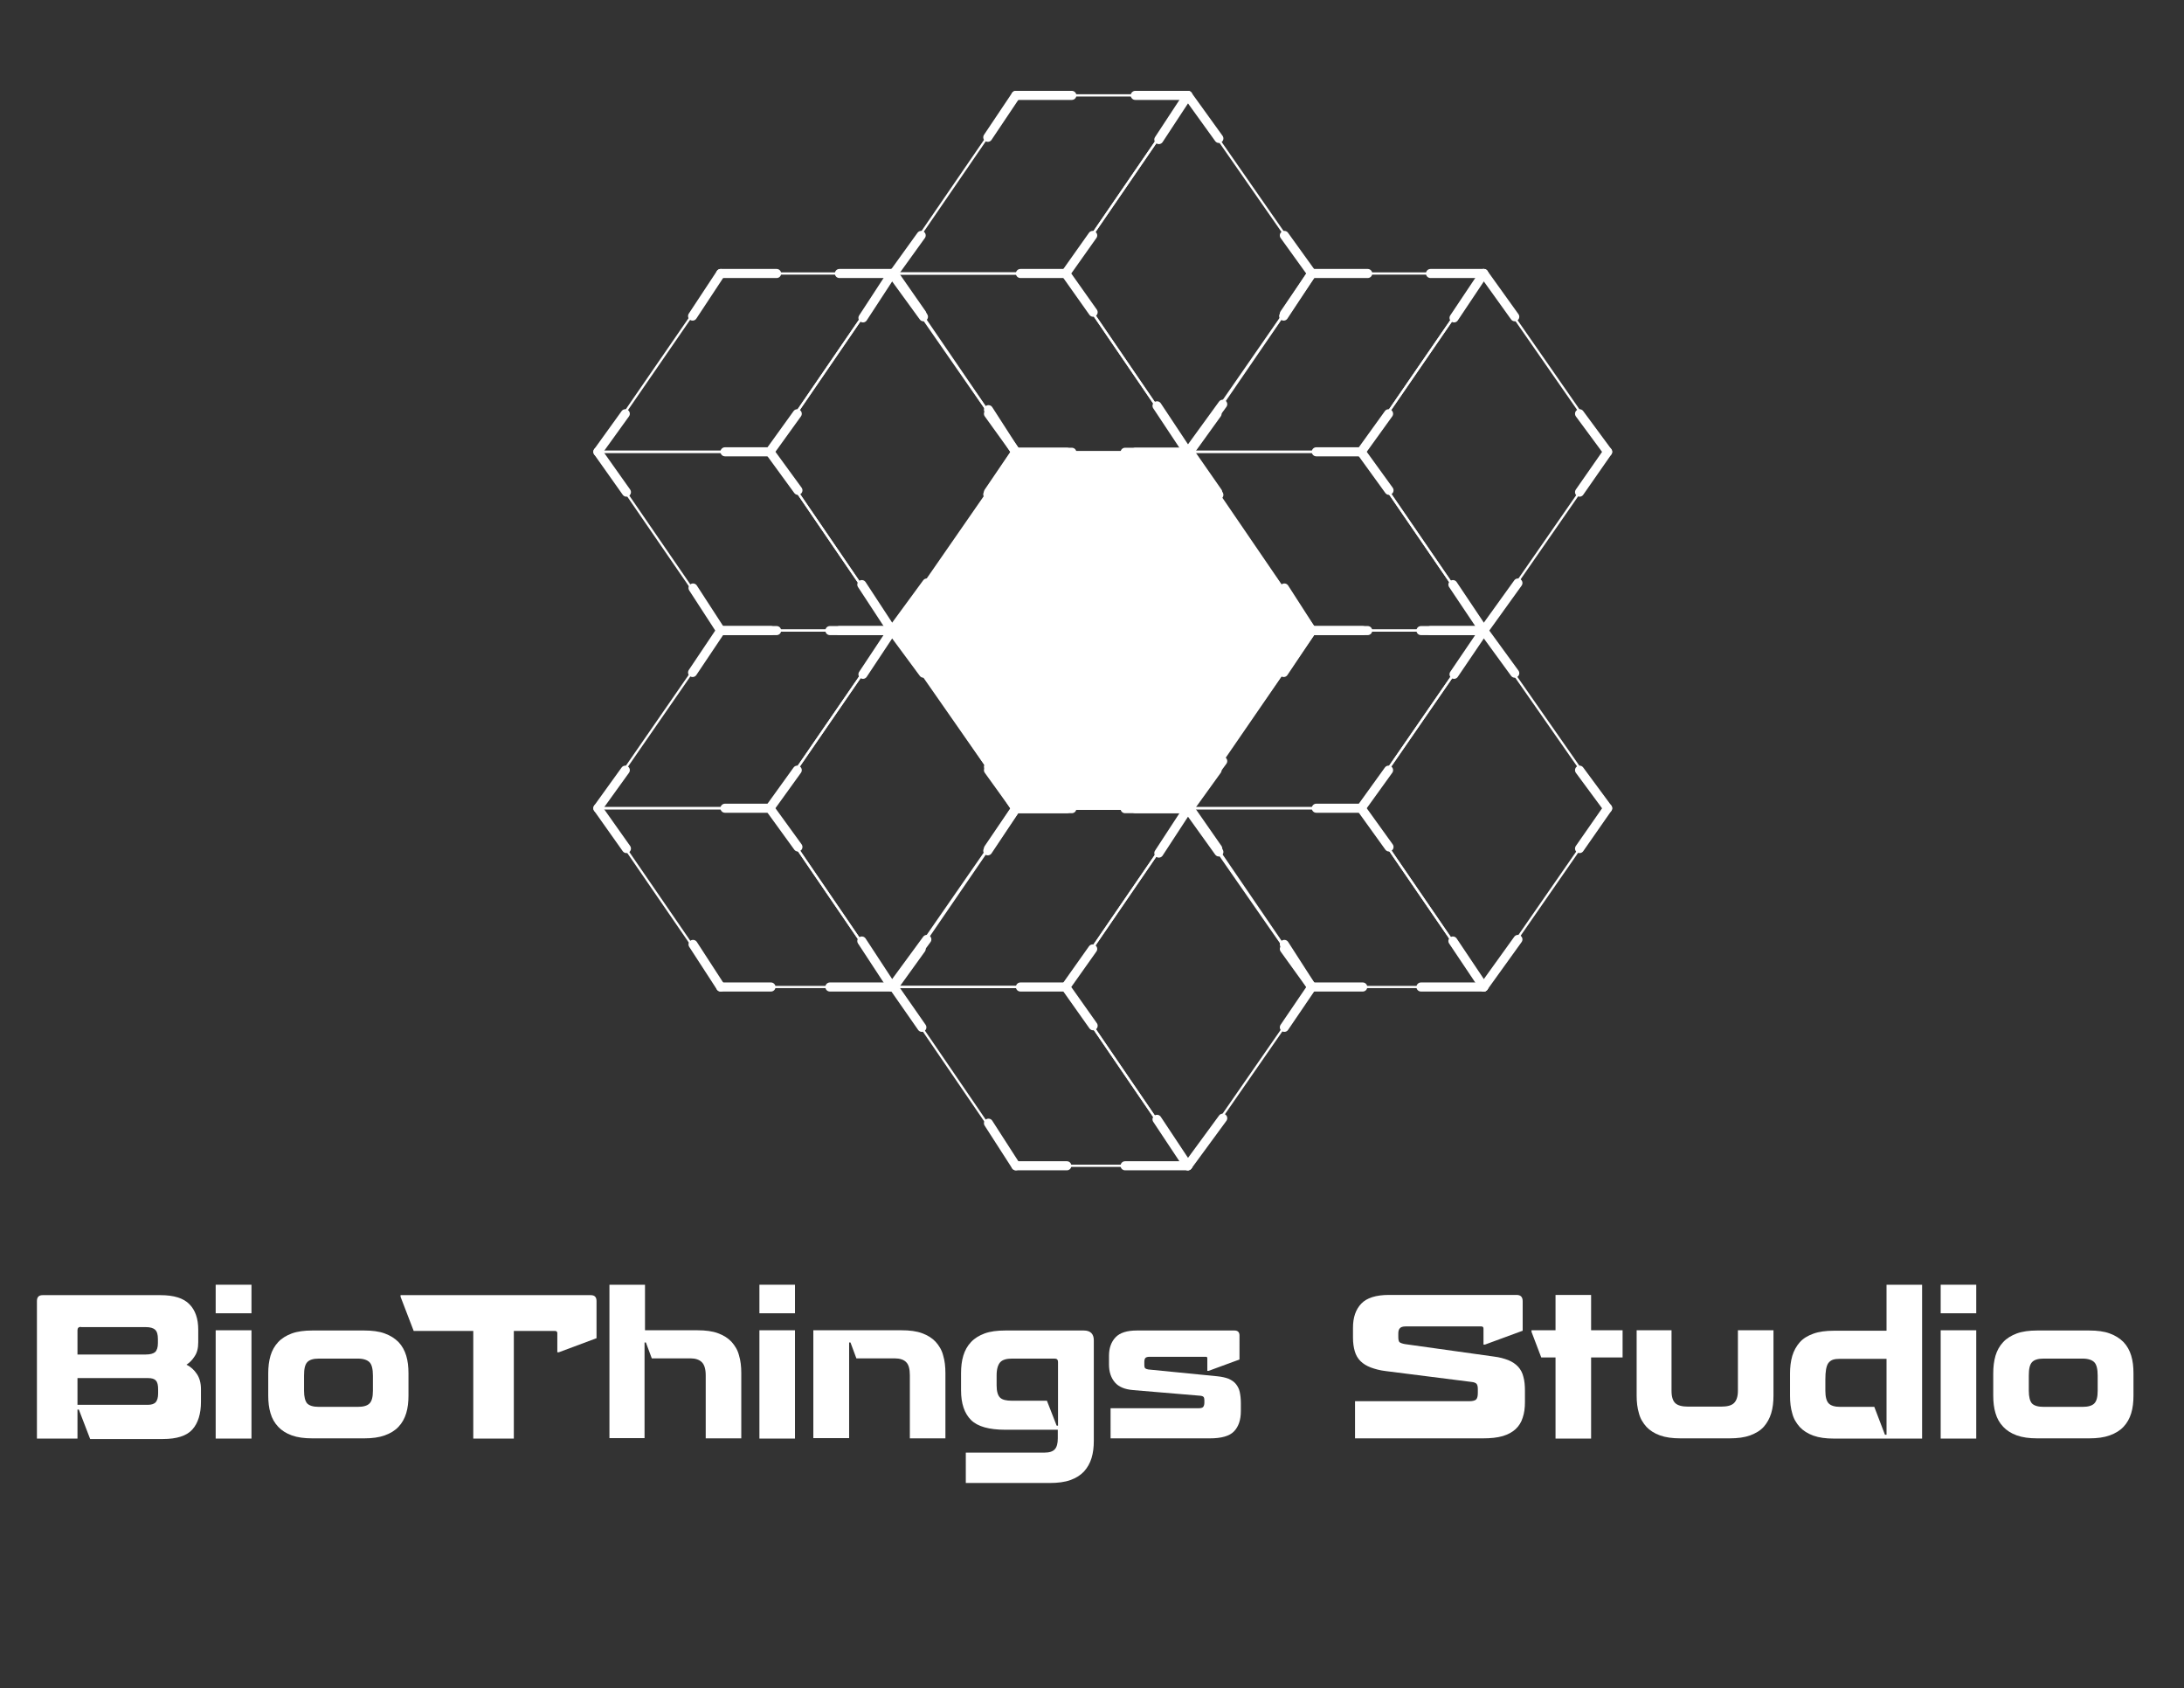 <?xml version="1.0" encoding="utf-8"?>
<!-- Generator: Adobe Illustrator 22.1.0, SVG Export Plug-In . SVG Version: 6.00 Build 0)  -->
<svg version="1.1" id="Layer_1" xmlns="http://www.w3.org/2000/svg" xmlns:xlink="http://www.w3.org/1999/xlink" x="0px" y="0px"
	 viewBox="0 0 964 745" style="enable-background:new 0 0 964 745;" xml:space="preserve">
<rect x="0" y="0" width="964" height="745" fill="#333333" stroke="none"/>
<style type="text/css">
	.st0{fill:none;}
	.st1{fill:#FFFFFF;stroke:#FFFFFF;stroke-miterlimit:10;}
	.st2{fill:none;stroke:#FFFFFF;stroke-miterlimit:10;}
	.st3{fill:none;stroke:#FFFFFF;stroke-width:4;stroke-linecap:round;stroke-linejoin:round;stroke-miterlimit:10;}
	.st4{enable-background:new    ;}
	.st5{fill:#FFFFFF;}
</style>
<rect x="61.8" y="562" class="st0" width="841.2" height="119"/>
<g>
	<g>
		<g>
			<g>
				<polygon class="st1" points="524.3,199.6 470.4,278.3 394.5,278.3 448.4,199.6 				"/>
			</g>
			<g>
				<polygon class="st1" points="524.3,199.6 579,278.3 524.3,356.9 470.4,278.3 				"/>
			</g>
			<g>
				<polygon class="st1" points="470.4,278.3 524.3,356.9 448.4,356.9 394.5,278.3 				"/>
			</g>
		</g>
		<g>
			<g>
				<g>
					<polygon class="st2" points="393.7,120.7 339.8,199.4 263.9,199.4 318.1,120.7 					"/>
				</g>
				<g>
					<polygon class="st2" points="393.7,120.7 448.4,199.4 393.7,278.3 339.8,199.4 					"/>
				</g>
				<g>
					<polygon class="st2" points="339.8,199.4 393.7,278.3 318.1,278.3 263.9,199.4 					"/>
				</g>
			</g>
			<g>
				<g>
					<polygon class="st2" points="393.7,278.3 339.8,356.7 263.9,356.7 318.1,278.3 					"/>
				</g>
				<g>
					<polygon class="st2" points="393.7,278.3 448.4,356.7 393.7,435.6 339.8,356.7 					"/>
				</g>
				<g>
					<polygon class="st2" points="339.8,356.7 393.7,435.6 318.1,435.6 263.9,356.7 					"/>
				</g>
			</g>
			<g>
				<g>
					<polygon class="st2" points="654.9,120.7 600.8,199.4 525.1,199.4 579,120.7 					"/>
				</g>
				<g>
					<polygon class="st2" points="654.9,120.7 709.6,199.4 654.9,278.3 600.8,199.4 					"/>
				</g>
				<g>
					<polygon class="st2" points="600.8,199.4 654.9,278.3 579,278.3 525.1,199.4 					"/>
				</g>
			</g>
			<g>
				<g>
					<polygon class="st2" points="654.9,278.3 600.8,356.7 525.1,356.7 579,278.3 					"/>
				</g>
				<g>
					<polygon class="st2" points="654.9,278.3 709.6,356.7 654.9,435.6 600.8,356.7 					"/>
				</g>
				<g>
					<polygon class="st2" points="600.8,356.7 654.9,435.6 579,435.6 525.1,356.7 					"/>
				</g>
			</g>
			<g>
				<g>
					<polygon class="st2" points="524.3,42.1 470.4,120.7 394.5,120.7 448.4,42.1 					"/>
				</g>
				<g>
					<polygon class="st2" points="524.3,42.1 579,120.7 524.3,199.6 470.4,120.7 					"/>
				</g>
				<g>
					<polygon class="st2" points="470.4,120.7 524.3,199.6 448.4,199.6 394.5,120.7 					"/>
				</g>
			</g>
			<g>
				<g>
					<polygon class="st2" points="524.3,356.9 470.4,435.6 394.5,435.6 448.4,356.9 					"/>
				</g>
				<g>
					<polygon class="st2" points="524.3,356.9 579,435.6 524.3,514.5 470.4,435.6 					"/>
				</g>
				<g>
					<polygon class="st2" points="470.4,435.6 524.3,514.5 448.4,514.5 394.5,435.6 					"/>
				</g>
			</g>
		</g>
		<g>
			<g>
				<g>
					<line class="st3" x1="339.8" y1="199.4" x2="320" y2="199.4"/>
				</g>
			</g>
			<g>
				<g>
					<line class="st3" x1="339.8" y1="356.7" x2="320" y2="356.7"/>
				</g>
			</g>
			<g>
				<g>
					<line class="st3" x1="600.8" y1="199.4" x2="581" y2="199.4"/>
				</g>
			</g>
			<g>
				<g>
					<line class="st3" x1="600.8" y1="356.7" x2="581" y2="356.7"/>
				</g>
			</g>
			<g>
				<g>
					<line class="st3" x1="470.4" y1="120.7" x2="450.4" y2="120.7"/>
				</g>
			</g>
			<g>
				<g>
					<line class="st3" x1="470.4" y1="435.6" x2="450.4" y2="435.6"/>
				</g>
			</g>
			<g>
				<g>
					<g>
						<line class="st3" x1="470.4" y1="278.3" x2="450.4" y2="278.3"/>
					</g>
				</g>
				<line class="st3" x1="470.4" y1="278.3" x2="482.3" y2="261.2"/>
				<line class="st3" x1="470.4" y1="278.3" x2="482.5" y2="295.1"/>
				<line class="st3" x1="394.5" y1="278.3" x2="406.6" y2="261.2"/>
				<line class="st3" x1="394.5" y1="278.3" x2="406.9" y2="295.8"/>
				<path class="st3" d="M406.9,295.8"/>
				<path class="st3" d="M482.8,295.8"/>
				<path class="st3" d="M406.9,295.8"/>
				<path class="st3" d="M482.8,295.8"/>
				<path class="st3" d="M566.9,261.2"/>
				<path class="st3" d="M406.6,261.2"/>
				<path class="st3" d="M566.9,295.8"/>
				<path class="st3" d="M406.9,295.8"/>
				<line class="st3" x1="579" y1="278.3" x2="566.9" y2="261.2"/>
				<line class="st3" x1="566.9" y1="295.8" x2="579" y2="278.3"/>
				<line class="st3" x1="448.4" y1="199.6" x2="436" y2="218.2"/>
				<line class="st3" x1="473.1" y1="199.6" x2="448.4" y2="199.6"/>
				<line class="st3" x1="524.3" y1="199.6" x2="501.1" y2="199.6"/>
				<line class="st3" x1="511.5" y1="219.2" x2="524.3" y2="199.6"/>
				<line class="st3" x1="538" y1="218.4" x2="524.3" y2="199.6"/>
				<line class="st3" x1="524.3" y1="356.9" x2="496.6" y2="356.9"/>
				<line class="st3" x1="510.7" y1="336.7" x2="524.3" y2="356.9"/>
				<line class="st3" x1="539.7" y1="335.9" x2="524.3" y2="356.9"/>
				<line class="st3" x1="448.4" y1="356.9" x2="436.3" y2="338.4"/>
				<line class="st3" x1="470.9" y1="356.9" x2="448.4" y2="356.9"/>
				<line class="st3" x1="339.8" y1="199.4" x2="351.9" y2="182.6"/>
				<line class="st3" x1="339.8" y1="199.4" x2="352.2" y2="216.4"/>
				<line class="st3" x1="263.9" y1="199.4" x2="276" y2="182.6"/>
				<line class="st3" x1="263.9" y1="199.4" x2="276.5" y2="217.2"/>
				<path class="st3" d="M276.5,217.2"/>
				<path class="st3" d="M352.2,217.2"/>
				<path class="st3" d="M276.5,217.2"/>
				<path class="st3" d="M352.2,217.2"/>
				<path class="st3" d="M436.3,182.6"/>
				<path class="st3" d="M276,182.6"/>
				<path class="st3" d="M436.3,217.2"/>
				<path class="st3" d="M276.5,217.2"/>
				<line class="st3" x1="448.4" y1="199.4" x2="436.3" y2="182.6"/>
				<line class="st3" x1="436.3" y1="217.2" x2="448.4" y2="199.4"/>
				<line class="st3" x1="318.1" y1="120.7" x2="305.7" y2="139.5"/>
				<line class="st3" x1="342.8" y1="120.7" x2="318.1" y2="120.7"/>
				<line class="st3" x1="393.7" y1="120.7" x2="370.5" y2="120.7"/>
				<line class="st3" x1="380.9" y1="140.3" x2="393.7" y2="120.7"/>
				<line class="st3" x1="407.6" y1="139.8" x2="393.7" y2="120.7"/>
				<line class="st3" x1="393.7" y1="278.3" x2="366.3" y2="278.3"/>
				<line class="st3" x1="380.4" y1="258" x2="393.7" y2="278.3"/>
				<line class="st3" x1="409.1" y1="257.3" x2="393.7" y2="278.3"/>
				<line class="st3" x1="318.1" y1="278.3" x2="305.9" y2="259.5"/>
				<line class="st3" x1="340.3" y1="278.3" x2="318.1" y2="278.3"/>
				<line class="st3" x1="339.8" y1="356.7" x2="351.9" y2="339.9"/>
				<line class="st3" x1="339.8" y1="356.7" x2="352.2" y2="373.8"/>
				<line class="st3" x1="263.9" y1="356.7" x2="276" y2="339.9"/>
				<line class="st3" x1="263.9" y1="356.7" x2="276.5" y2="374.5"/>
				<path class="st3" d="M276.5,374.5"/>
				<path class="st3" d="M352.2,374.5"/>
				<path class="st3" d="M276.5,374.5"/>
				<path class="st3" d="M352.2,374.5"/>
				<path class="st3" d="M436.3,339.9"/>
				<path class="st3" d="M276,339.9"/>
				<path class="st3" d="M436.3,374.5"/>
				<path class="st3" d="M276.5,374.5"/>
				<line class="st3" x1="448.4" y1="356.7" x2="436.3" y2="339.9"/>
				<line class="st3" x1="436.3" y1="374.5" x2="448.4" y2="356.7"/>
				<line class="st3" x1="318.1" y1="278.3" x2="305.7" y2="296.8"/>
				<line class="st3" x1="342.8" y1="278.3" x2="318.1" y2="278.3"/>
				<line class="st3" x1="393.7" y1="278.3" x2="370.5" y2="278.3"/>
				<line class="st3" x1="380.9" y1="297.6" x2="393.7" y2="278.3"/>
				<line class="st3" x1="407.6" y1="297.1" x2="393.7" y2="278.3"/>
				<line class="st3" x1="393.7" y1="435.6" x2="366.3" y2="435.6"/>
				<line class="st3" x1="380.4" y1="415.3" x2="393.7" y2="435.6"/>
				<line class="st3" x1="409.1" y1="414.6" x2="393.7" y2="435.6"/>
				<line class="st3" x1="318.1" y1="435.6" x2="305.9" y2="416.8"/>
				<line class="st3" x1="340.3" y1="435.6" x2="318.1" y2="435.6"/>
				<line class="st3" x1="600.8" y1="199.4" x2="612.9" y2="182.6"/>
				<line class="st3" x1="600.8" y1="199.4" x2="613.1" y2="216.4"/>
				<line class="st3" x1="525.1" y1="199.4" x2="537.2" y2="182.6"/>
				<line class="st3" x1="525.1" y1="199.4" x2="537.5" y2="217.2"/>
				<path class="st3" d="M537.5,217.2"/>
				<path class="st3" d="M613.4,217.2"/>
				<path class="st3" d="M537.5,217.2"/>
				<path class="st3" d="M613.4,217.2"/>
				<path class="st3" d="M697.2,182.6"/>
				<path class="st3" d="M537.2,182.6"/>
				<path class="st3" d="M697.2,217.2"/>
				<path class="st3" d="M537.5,217.2"/>
				<line class="st3" x1="709.6" y1="199.4" x2="697.2" y2="182.6"/>
				<line class="st3" x1="697.2" y1="217.2" x2="709.6" y2="199.4"/>
				<line class="st3" x1="579" y1="120.7" x2="566.6" y2="139.5"/>
				<line class="st3" x1="603.7" y1="120.7" x2="579" y2="120.7"/>
				<line class="st3" x1="654.9" y1="120.7" x2="631.4" y2="120.7"/>
				<line class="st3" x1="641.8" y1="140.3" x2="654.9" y2="120.7"/>
				<line class="st3" x1="668.6" y1="139.8" x2="654.9" y2="120.7"/>
				<line class="st3" x1="654.9" y1="278.3" x2="627.2" y2="278.3"/>
				<line class="st3" x1="641.3" y1="258" x2="654.9" y2="278.3"/>
				<line class="st3" x1="670" y1="257.3" x2="654.9" y2="278.3"/>
				<line class="st3" x1="579" y1="278.3" x2="566.9" y2="259.5"/>
				<line class="st3" x1="601.5" y1="278.3" x2="579" y2="278.3"/>
				<line class="st3" x1="600.8" y1="356.7" x2="612.9" y2="339.9"/>
				<line class="st3" x1="600.8" y1="356.7" x2="613.1" y2="373.8"/>
				<line class="st3" x1="525.1" y1="356.7" x2="537.2" y2="339.9"/>
				<line class="st3" x1="525.1" y1="356.7" x2="537.5" y2="374.5"/>
				<path class="st3" d="M537.5,374.5"/>
				<path class="st3" d="M613.4,374.5"/>
				<path class="st3" d="M537.5,374.5"/>
				<path class="st3" d="M613.4,374.5"/>
				<path class="st3" d="M697.2,339.9"/>
				<path class="st3" d="M537.2,339.9"/>
				<path class="st3" d="M697.2,374.5"/>
				<path class="st3" d="M537.5,374.5"/>
				<line class="st3" x1="709.6" y1="356.7" x2="697.2" y2="339.9"/>
				<line class="st3" x1="697.2" y1="374.5" x2="709.6" y2="356.7"/>
				<line class="st3" x1="579" y1="278.3" x2="566.6" y2="296.8"/>
				<line class="st3" x1="603.7" y1="278.3" x2="579" y2="278.3"/>
				<line class="st3" x1="654.9" y1="278.3" x2="631.4" y2="278.3"/>
				<line class="st3" x1="641.8" y1="297.6" x2="654.9" y2="278.3"/>
				<line class="st3" x1="668.6" y1="297.1" x2="654.9" y2="278.3"/>
				<line class="st3" x1="654.9" y1="435.6" x2="627.2" y2="435.6"/>
				<line class="st3" x1="641.3" y1="415.3" x2="654.9" y2="435.6"/>
				<line class="st3" x1="670" y1="414.6" x2="654.9" y2="435.6"/>
				<line class="st3" x1="579" y1="435.6" x2="566.9" y2="416.8"/>
				<line class="st3" x1="601.5" y1="435.6" x2="579" y2="435.6"/>
				<line class="st3" x1="470.4" y1="120.7" x2="482.3" y2="103.9"/>
				<line class="st3" x1="470.4" y1="120.7" x2="482.5" y2="137.8"/>
				<line class="st3" x1="394.5" y1="120.7" x2="406.6" y2="103.9"/>
				<line class="st3" x1="394.5" y1="120.7" x2="406.9" y2="138.5"/>
				<path class="st3" d="M406.9,138.5"/>
				<path class="st3" d="M482.8,138.5"/>
				<path class="st3" d="M406.9,138.5"/>
				<path class="st3" d="M482.8,138.5"/>
				<path class="st3" d="M566.9,103.9"/>
				<path class="st3" d="M406.6,103.9"/>
				<path class="st3" d="M566.9,138.5"/>
				<path class="st3" d="M406.9,138.5"/>
				<line class="st3" x1="579" y1="120.7" x2="566.9" y2="103.9"/>
				<line class="st3" x1="566.9" y1="138.5" x2="579" y2="120.7"/>
				<line class="st3" x1="448.4" y1="42.1" x2="436" y2="60.6"/>
				<line class="st3" x1="473.1" y1="42.1" x2="448.4" y2="42.1"/>
				<line class="st3" x1="524.3" y1="42.1" x2="501.1" y2="42.1"/>
				<line class="st3" x1="511.5" y1="61.6" x2="524.3" y2="42.1"/>
				<line class="st3" x1="538" y1="61.1" x2="524.3" y2="42.1"/>
				<line class="st3" x1="524.3" y1="199.6" x2="496.6" y2="199.6"/>
				<line class="st3" x1="510.7" y1="179.1" x2="524.3" y2="199.6"/>
				<line class="st3" x1="539.7" y1="178.4" x2="524.3" y2="199.6"/>
				<line class="st3" x1="448.4" y1="199.6" x2="436.3" y2="180.8"/>
				<line class="st3" x1="470.9" y1="199.6" x2="448.4" y2="199.6"/>
				<line class="st3" x1="470.4" y1="435.6" x2="482.3" y2="418.8"/>
				<line class="st3" x1="470.4" y1="435.6" x2="482.5" y2="452.7"/>
				<line class="st3" x1="394.5" y1="435.6" x2="406.6" y2="418.8"/>
				<line class="st3" x1="394.5" y1="435.6" x2="406.9" y2="453.4"/>
				<path class="st3" d="M406.9,453.4"/>
				<path class="st3" d="M482.8,453.4"/>
				<path class="st3" d="M406.9,453.4"/>
				<path class="st3" d="M482.8,453.4"/>
				<path class="st3" d="M566.9,418.8"/>
				<path class="st3" d="M406.6,418.8"/>
				<path class="st3" d="M566.9,453.4"/>
				<path class="st3" d="M406.9,453.4"/>
				<line class="st3" x1="579" y1="435.6" x2="566.9" y2="418.8"/>
				<line class="st3" x1="566.9" y1="453.4" x2="579" y2="435.6"/>
				<line class="st3" x1="448.4" y1="356.9" x2="436" y2="375.5"/>
				<line class="st3" x1="473.1" y1="356.9" x2="448.4" y2="356.9"/>
				<line class="st3" x1="524.3" y1="356.9" x2="501.1" y2="356.9"/>
				<line class="st3" x1="511.5" y1="376.5" x2="524.3" y2="356.9"/>
				<line class="st3" x1="538" y1="376" x2="524.3" y2="356.9"/>
				<line class="st3" x1="524.3" y1="514.5" x2="496.6" y2="514.5"/>
				<line class="st3" x1="510.7" y1="494" x2="524.3" y2="514.5"/>
				<line class="st3" x1="539.7" y1="493.5" x2="524.3" y2="514.5"/>
				<line class="st3" x1="448.4" y1="514.5" x2="436.3" y2="495.7"/>
				<line class="st3" x1="470.9" y1="514.5" x2="448.4" y2="514.5"/>
			</g>
		</g>
	</g>
</g>
<rect x="-5.9" y="567" class="st0" width="969.9" height="118"/>
<g class="st4">
	<path class="st5" d="M34.2,621.9v13H16.3v-60.7c0-1.7,0.8-2.6,2.5-2.6h52c5.9,0,10.2,1.3,12.8,4c2.6,2.6,3.9,6.4,3.9,11.2v5.6
		c0,2.6-0.5,4.6-1.6,6.2c-1,1.6-2.2,2.8-3.6,3.7c1.9,0.9,3.4,2.3,4.6,4.1c1.2,1.8,1.8,4,1.8,6.7v5.6c0,5.3-1.3,9.4-3.8,12.2
		s-6.9,4.2-13,4.2H39.8l-5-13H34.2z M35.7,585.6c-1,0-1.5,0.5-1.5,1.5v10.7h30.1c2,0,3.4-0.4,4.2-1.1c0.8-0.8,1.2-2.1,1.2-3.9v-1.9
		c0-1.9-0.4-3.3-1.2-4c-0.8-0.8-2.2-1.2-4.2-1.2H35.7z M34.2,608.1V620h31.1c1.6,0,2.7-0.4,3.4-1.1c0.7-0.8,1.1-2.1,1.1-3.9v-1.8
		c0-1.9-0.3-3.2-1-3.9c-0.7-0.8-1.8-1.1-3.5-1.1H34.2z"/>
	<path class="st5" d="M95.2,579.6V567H111v12.6H95.2z M95.2,634.9v-47.8H111v47.8H95.2z"/>
	<path class="st5" d="M180.3,615.9c0,2.9-0.3,5.5-1,7.8c-0.7,2.3-1.8,4.3-3.4,6c-1.6,1.7-3.6,2.9-6.1,3.8c-2.5,0.9-5.5,1.3-9,1.3
		h-23c-3.5,0-6.5-0.4-9-1.3c-2.5-0.9-4.5-2.2-6-3.8c-1.6-1.7-2.7-3.6-3.4-6c-0.7-2.3-1-4.9-1-7.8v-9.8c0-2.8,0.3-5.4,1-7.8
		c0.7-2.3,1.8-4.3,3.4-6c1.6-1.7,3.6-2.9,6-3.8c2.5-0.9,5.5-1.3,9-1.3h23c3.5,0,6.6,0.4,9,1.3c2.5,0.9,4.5,2.2,6.1,3.8
		c1.6,1.7,2.7,3.7,3.4,6c0.7,2.3,1,4.9,1,7.8V615.9z M157.9,620.9c2.5,0,4.2-0.5,5.2-1.5c1-1,1.5-2.8,1.5-5.6v-6.7
		c0-2.9-0.5-4.9-1.5-5.9c-1-1-2.7-1.6-5.2-1.6h-17.1c-2.5,0-4.2,0.5-5.2,1.6c-1,1.1-1.4,3-1.4,5.9v6.7c0,2.7,0.5,4.6,1.4,5.6
		c1,1,2.7,1.5,5.2,1.5H157.9z"/>
	<path class="st5" d="M226.8,587.4v47.5h-17.9v-47.5h-26.3l-5.8-15.1v-0.7h84c1.7,0,2.5,0.9,2.5,2.6v16.4l-16.6,6.2h-0.7v-8.4
		c0-0.6-0.3-1-1-1H226.8z"/>
	<path class="st5" d="M269,567h15.7v20.1h23.2c3.5,0,6.6,0.4,9,1.3c2.5,0.9,4.5,2.2,6,3.8c1.5,1.7,2.7,3.6,3.3,6
		c0.7,2.3,1,4.9,1,7.8v28.8h-15.7v-27.8c0-2.8-0.6-4.7-1.7-5.8c-1.1-1.1-2.8-1.7-5-1.7h-17.1l-2.6-7h-0.6v42.2H269V567z"/>
	<path class="st5" d="M335.2,579.6V567h15.7v12.6H335.2z M335.2,634.9v-47.8h15.7v47.8H335.2z"/>
	<path class="st5" d="M359,587.1h39c3.5,0,6.6,0.4,9,1.3c2.5,0.9,4.5,2.2,6,3.8c1.5,1.7,2.7,3.6,3.3,6c0.7,2.3,1,4.9,1,7.8v28.8
		h-15.7v-27.8c0-2.8-0.5-4.7-1.6-5.8c-1-1.1-2.8-1.7-5.1-1.7H378l-2.6-7h-0.6v42.2H359V587.1z"/>
	<path class="st5" d="M426.4,641.1h34.5c2.3,0,3.8-0.5,4.7-1.5c0.9-1,1.3-2.6,1.3-4.8v-3.8h-23.2c-7.1,0-12.2-1.4-15.1-4.3
		s-4.4-7.2-4.4-13.1v-7.5c0-2.9,0.3-5.5,1-7.8c0.7-2.3,1.8-4.3,3.4-6c1.6-1.7,3.6-2.9,6-3.8c2.5-0.9,5.5-1.3,9.1-1.3h34.7
		c2.9,0,4.4,1.5,4.4,4.3v44.4c0,2.8-0.3,5.3-1,7.6c-0.7,2.3-1.8,4.2-3.3,5.9c-1.5,1.6-3.5,2.9-6,3.8c-2.5,0.9-5.6,1.3-9.2,1.3h-37
		V641.1z M466.4,629.2h0.6v-28.1c0-1-0.5-1.5-1.5-1.5h-18.8c-2.4,0-4.2,0.5-5.2,1.6c-1,1.1-1.6,3-1.6,5.8v4.4c0,2.6,0.5,4.4,1.5,5.4
		c1,1,2.8,1.4,5.3,1.4h15.4L466.4,629.2z"/>
	<path class="st5" d="M490.1,621.5h39.1c0.9,0,1.6-0.2,1.9-0.6c0.3-0.4,0.5-1,0.5-1.9v-1c0-0.6-0.1-1.1-0.3-1.4
		c-0.2-0.3-0.7-0.5-1.4-0.6l-29.7-2.5c-3.7-0.3-6.4-1.4-8.1-3.4c-1.7-2-2.6-4.6-2.6-7.9v-3.8c0-3.5,1-6.2,2.9-8.2s5-3,9.4-3h43.1
		c1.4,0,2.2,0.7,2.2,2.2V600l-13.6,5h-0.6v-5.5c0-0.5-0.2-0.7-0.6-0.7h-24.9c-0.9,0-1.5,0.2-1.8,0.5s-0.5,0.9-0.5,1.7v1.3
		c0,0.8,0.1,1.3,0.4,1.6c0.3,0.2,0.7,0.4,1.4,0.5l30.4,3c2,0.2,3.7,0.6,5,1.1c1.3,0.6,2.4,1.3,3.2,2.3c0.8,1,1.4,2.1,1.7,3.5
		c0.3,1.4,0.5,3,0.5,4.9v3.6c0,3.8-1,6.8-3,8.9s-5.6,3.1-10.7,3.1h-43.8V621.5z"/>
</g>
<g class="st4">
	<path class="st5" d="M655.5,593.4h-0.7v-7c0-0.7-0.3-1-1-1h-33.4c-1.2,0-2.1,0.3-2.5,0.8c-0.5,0.5-0.7,1.3-0.7,2.3v1.6
		c0,1.2,0.2,2,0.6,2.3c0.4,0.3,1.2,0.6,2.3,0.8l39.3,5.5c2.5,0.3,4.6,0.9,6.4,1.6c1.7,0.7,3.2,1.7,4.3,2.9c1.1,1.2,1.9,2.7,2.3,4.4
		c0.5,1.7,0.7,3.8,0.7,6.2v5c0,2.6-0.3,4.9-1,6.9c-0.6,2-1.7,3.7-3.1,5c-1.5,1.4-3.4,2.4-5.7,3.1c-2.4,0.7-5.3,1-8.8,1h-56.4v-16.4
		h50.5c1.5,0,2.5-0.3,3-0.8c0.5-0.6,0.7-1.5,0.7-2.9v-1.7c0-1.1-0.2-1.9-0.6-2.3c-0.4-0.4-1.1-0.7-2.2-0.8l-37.9-4.8
		c-2.6-0.3-4.7-0.9-6.6-1.6c-1.8-0.7-3.3-1.6-4.5-2.8c-1.2-1.2-2-2.6-2.5-4.3c-0.5-1.7-0.8-3.7-0.8-6V586c0-4.6,1.2-8.1,3.7-10.7
		c2.4-2.5,6.5-3.8,12.2-3.8h56.3c1.8,0,2.7,0.9,2.7,2.8v13L655.5,593.4z"/>
	<path class="st5" d="M716.2,599.1h-13.9v35.8h-15.7v-35.8h-6.3l-4.3-11.3v-0.7h10.6v-15.6h15.7v15.6h13.9V599.1z"/>
	<path class="st5" d="M722.1,587.1h15.7v26.7c0,2.7,0.6,4.5,1.7,5.5c1.1,1,3,1.5,5.7,1.5h14.4c2.8,0,4.7-0.5,5.8-1.6
		c1.1-1.1,1.7-2.9,1.7-5.4v-26.7h15.7v28.8c0,2.9-0.3,5.5-1,7.8c-0.7,2.3-1.8,4.3-3.3,6c-1.5,1.7-3.6,2.9-6,3.8
		c-2.5,0.9-5.5,1.3-9.1,1.3h-21.7c-3.5,0-6.5-0.4-9-1.3c-2.5-0.9-4.5-2.2-6-3.8c-1.5-1.7-2.7-3.6-3.3-6c-0.7-2.3-1-4.9-1-7.8V587.1z
		"/>
	<path class="st5" d="M809.4,634.9c-3.5,0-6.5-0.4-9-1.3c-2.5-0.9-4.5-2.2-6-3.8c-1.5-1.7-2.7-3.6-3.3-6c-0.7-2.3-1-4.9-1-7.8v-9.8
		c0-2.8,0.3-5.4,1-7.8c0.7-2.3,1.8-4.3,3.3-6c1.5-1.7,3.5-2.9,6-3.8c2.5-0.9,5.5-1.3,9-1.3h23.3V567h15.7v67.9H809.4z M827.3,620.9
		l4.7,12.3h0.7v-33.5h-20.4c-1.3,0-2.4,0.1-3.3,0.4c-0.8,0.3-1.5,0.8-2,1.5c-0.5,0.7-0.8,1.7-1,2.8c-0.2,1.2-0.3,2.6-0.3,4.4v5
		c0,2.7,0.5,4.6,1.5,5.6c1,1,2.7,1.5,5.1,1.5H827.3z"/>
	<path class="st5" d="M856.6,579.6V567h15.7v12.6H856.6z M856.6,634.9v-47.8h15.7v47.8H856.6z"/>
	<path class="st5" d="M941.7,615.9c0,2.9-0.3,5.5-1,7.8c-0.7,2.3-1.8,4.3-3.4,6c-1.6,1.7-3.6,2.9-6.1,3.8c-2.5,0.9-5.5,1.3-9,1.3
		h-23c-3.5,0-6.5-0.4-9-1.3c-2.5-0.9-4.5-2.2-6-3.8c-1.6-1.7-2.7-3.6-3.4-6c-0.7-2.3-1-4.9-1-7.8v-9.8c0-2.8,0.3-5.4,1-7.8
		c0.7-2.3,1.8-4.3,3.4-6c1.6-1.7,3.6-2.9,6-3.8c2.5-0.9,5.5-1.3,9-1.3h23c3.5,0,6.6,0.4,9,1.3c2.5,0.9,4.5,2.2,6.1,3.8
		c1.6,1.7,2.7,3.7,3.4,6c0.7,2.3,1,4.9,1,7.8V615.9z M919.2,620.9c2.5,0,4.2-0.5,5.2-1.5c1-1,1.5-2.8,1.5-5.6v-6.7
		c0-2.9-0.5-4.9-1.5-5.9c-1-1-2.7-1.6-5.2-1.6h-17.1c-2.5,0-4.2,0.5-5.2,1.6c-1,1.1-1.4,3-1.4,5.9v6.7c0,2.7,0.5,4.6,1.4,5.6
		c1,1,2.7,1.5,5.2,1.5H919.2z"/>
</g>
</svg>
